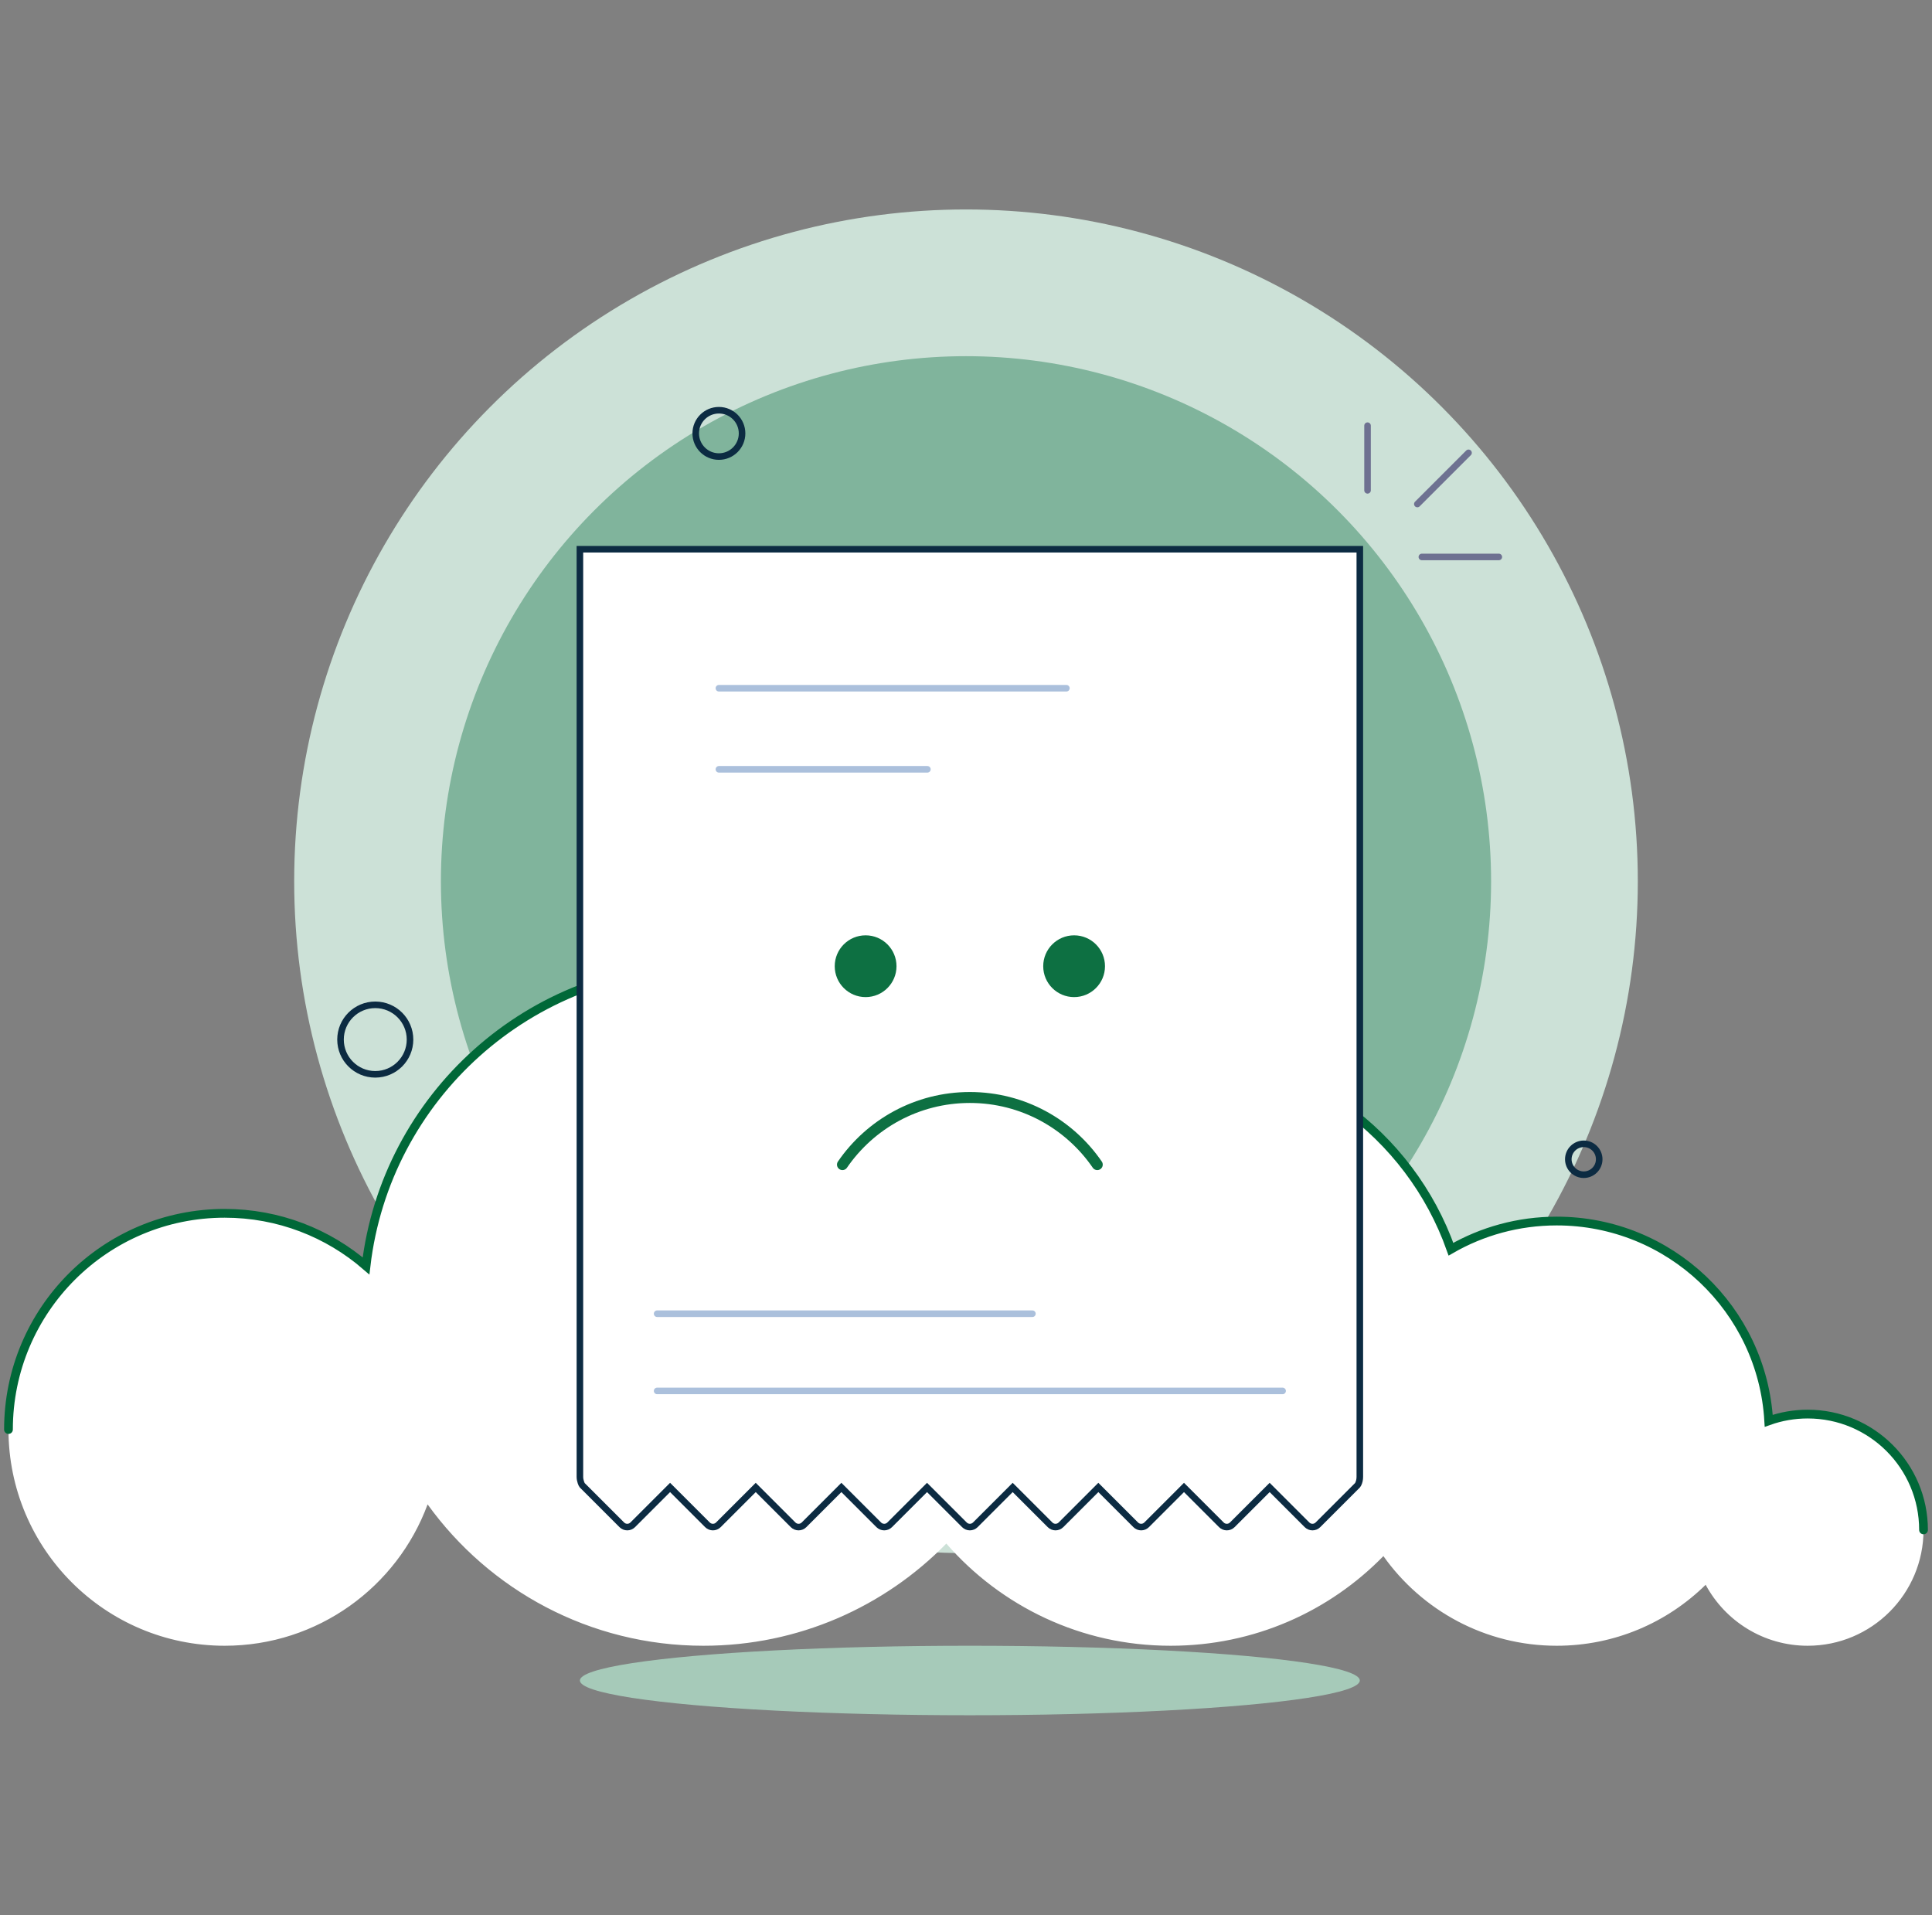 <svg width="456" height="452" viewBox="0 0 456 452" fill="none" xmlns="http://www.w3.org/2000/svg">
<rect x="0" y="0" width="456" height="452" fill="#808080" stroke="none"/>
<circle cx="228" cy="208.002" r="158.565" fill="#CCE1D7"/>
<circle cx="228" cy="208.002" r="123.935" fill="#80B49C"/>
<path d="M223.357 364.323C208.799 379.203 188.494 388.438 166.032 388.438C139.222 388.438 115.484 375.281 100.924 355.072C93.736 374.549 75.006 388.438 53.032 388.438C24.848 388.438 2 365.59 2 337.405C2 309.221 24.848 286.373 53.032 286.373C65.785 286.373 77.445 291.051 86.391 298.784C91.072 258.953 124.943 228.05 166.032 228.05C193.717 228.05 218.125 242.079 232.535 263.415C244.534 253.829 259.747 248.099 276.298 248.099C306.838 248.099 332.821 267.609 342.463 294.845C349.814 290.615 358.338 288.196 367.427 288.196C394.111 288.196 415.925 309.048 417.462 335.346C420.337 334.319 423.434 333.76 426.661 333.76C441.76 333.76 454 346 454 361.099C454 376.198 441.76 388.438 426.661 388.438C416.247 388.438 407.193 382.614 402.577 374.046C393.531 382.947 381.12 388.438 367.427 388.438C350.536 388.438 335.596 380.082 326.516 367.278C313.773 380.333 295.982 388.438 276.298 388.438C255.169 388.438 236.221 379.099 223.357 364.323Z" fill="white"/>
<path d="M2 337.405C2 309.221 24.848 286.373 53.032 286.373C65.785 286.373 77.445 291.051 86.391 298.784C91.072 258.953 124.943 228.05 166.032 228.05C193.717 228.05 218.125 242.079 232.535 263.415C244.534 253.829 259.747 248.099 276.298 248.099C306.838 248.099 332.821 267.609 342.463 294.845C349.814 290.615 358.338 288.196 367.427 288.196C394.111 288.196 415.925 309.048 417.462 335.346C420.337 334.319 423.434 333.76 426.661 333.76C441.76 333.76 454 346 454 361.099" stroke="#006838" stroke-width="2.066" stroke-linecap="round"/>
<path d="M308.487 359.894C309.199 360.606 310.353 360.606 311.064 359.894L320.417 350.541C320.45 350.509 320.499 350.423 320.556 350.313C320.831 349.783 320.951 349.178 320.951 348.581L320.951 129.631L136.871 129.631L136.871 347.67L136.871 348.581C136.871 349.492 137.292 350.425 137.407 350.541L146.76 359.894C147.472 360.606 148.626 360.606 149.338 359.894L158.157 351.075L166.976 359.894C167.688 360.606 168.842 360.606 169.554 359.894L178.373 351.075L187.192 359.894C187.904 360.606 189.058 360.606 189.77 359.894L198.589 351.075L207.408 359.894C208.12 360.606 209.274 360.606 209.985 359.894L218.804 351.075L227.624 359.894C228.335 360.606 229.489 360.606 230.201 359.894L239.02 351.075L247.839 359.894C248.551 360.606 249.705 360.606 250.417 359.894L259.236 351.075L268.055 359.894C268.767 360.606 269.921 360.606 270.633 359.894L279.452 351.075L288.271 359.894C288.983 360.606 290.137 360.606 290.849 359.894L299.668 351.075L308.487 359.894Z" fill="white" stroke="#0C2B42" stroke-width="1.55"/>
<path fill-rule="evenodd" clip-rule="evenodd" d="M204.307 235.341C208.333 235.341 211.597 232.077 211.597 228.05C211.597 224.024 208.333 220.76 204.307 220.76C200.281 220.76 197.017 224.024 197.017 228.05C197.017 232.077 200.281 235.341 204.307 235.341ZM253.517 235.341C257.543 235.341 260.807 232.077 260.807 228.05C260.807 224.024 257.543 220.76 253.517 220.76C249.49 220.76 246.226 224.024 246.226 228.05C246.226 232.077 249.49 235.341 253.517 235.341Z" fill="#0D7042"/>
<path d="M258.984 274.88C252.414 265.31 241.396 259.034 228.911 259.034C216.427 259.034 205.408 265.31 198.839 274.88" stroke="#0D7042" stroke-width="2.583" stroke-linecap="round"/>
<circle cx="169.678" cy="102.292" r="5.468" stroke="#0C2B42" stroke-width="1.55"/>
<circle cx="373.806" cy="273.615" r="3.645" stroke="#0C2B42" stroke-width="1.55"/>
<path d="M169.678 162.438H251.694M169.678 181.575H218.887" stroke="#ABC0DC" stroke-width="1.55" stroke-linecap="round"/>
<path d="M155.097 328.292H302.726M155.097 310.067H243.674" stroke="#ABC0DC" stroke-width="1.55" stroke-linecap="round"/>
<circle cx="88.573" cy="245.365" r="8.202" stroke="#0C2B42" stroke-width="1.55"/>
<path d="M335.595 131.454H353.758M322.774 115.73V100.47" stroke="#6E7191" stroke-width="1.55" stroke-linecap="round"/>
<path d="M334.527 118.961L346.609 106.88" stroke="#6E7191" stroke-width="1.55" stroke-linecap="round"/>
<ellipse cx="228.911" cy="396.639" rx="92.04" ry="8.202" fill="#A6CAB9"/>
</svg>
